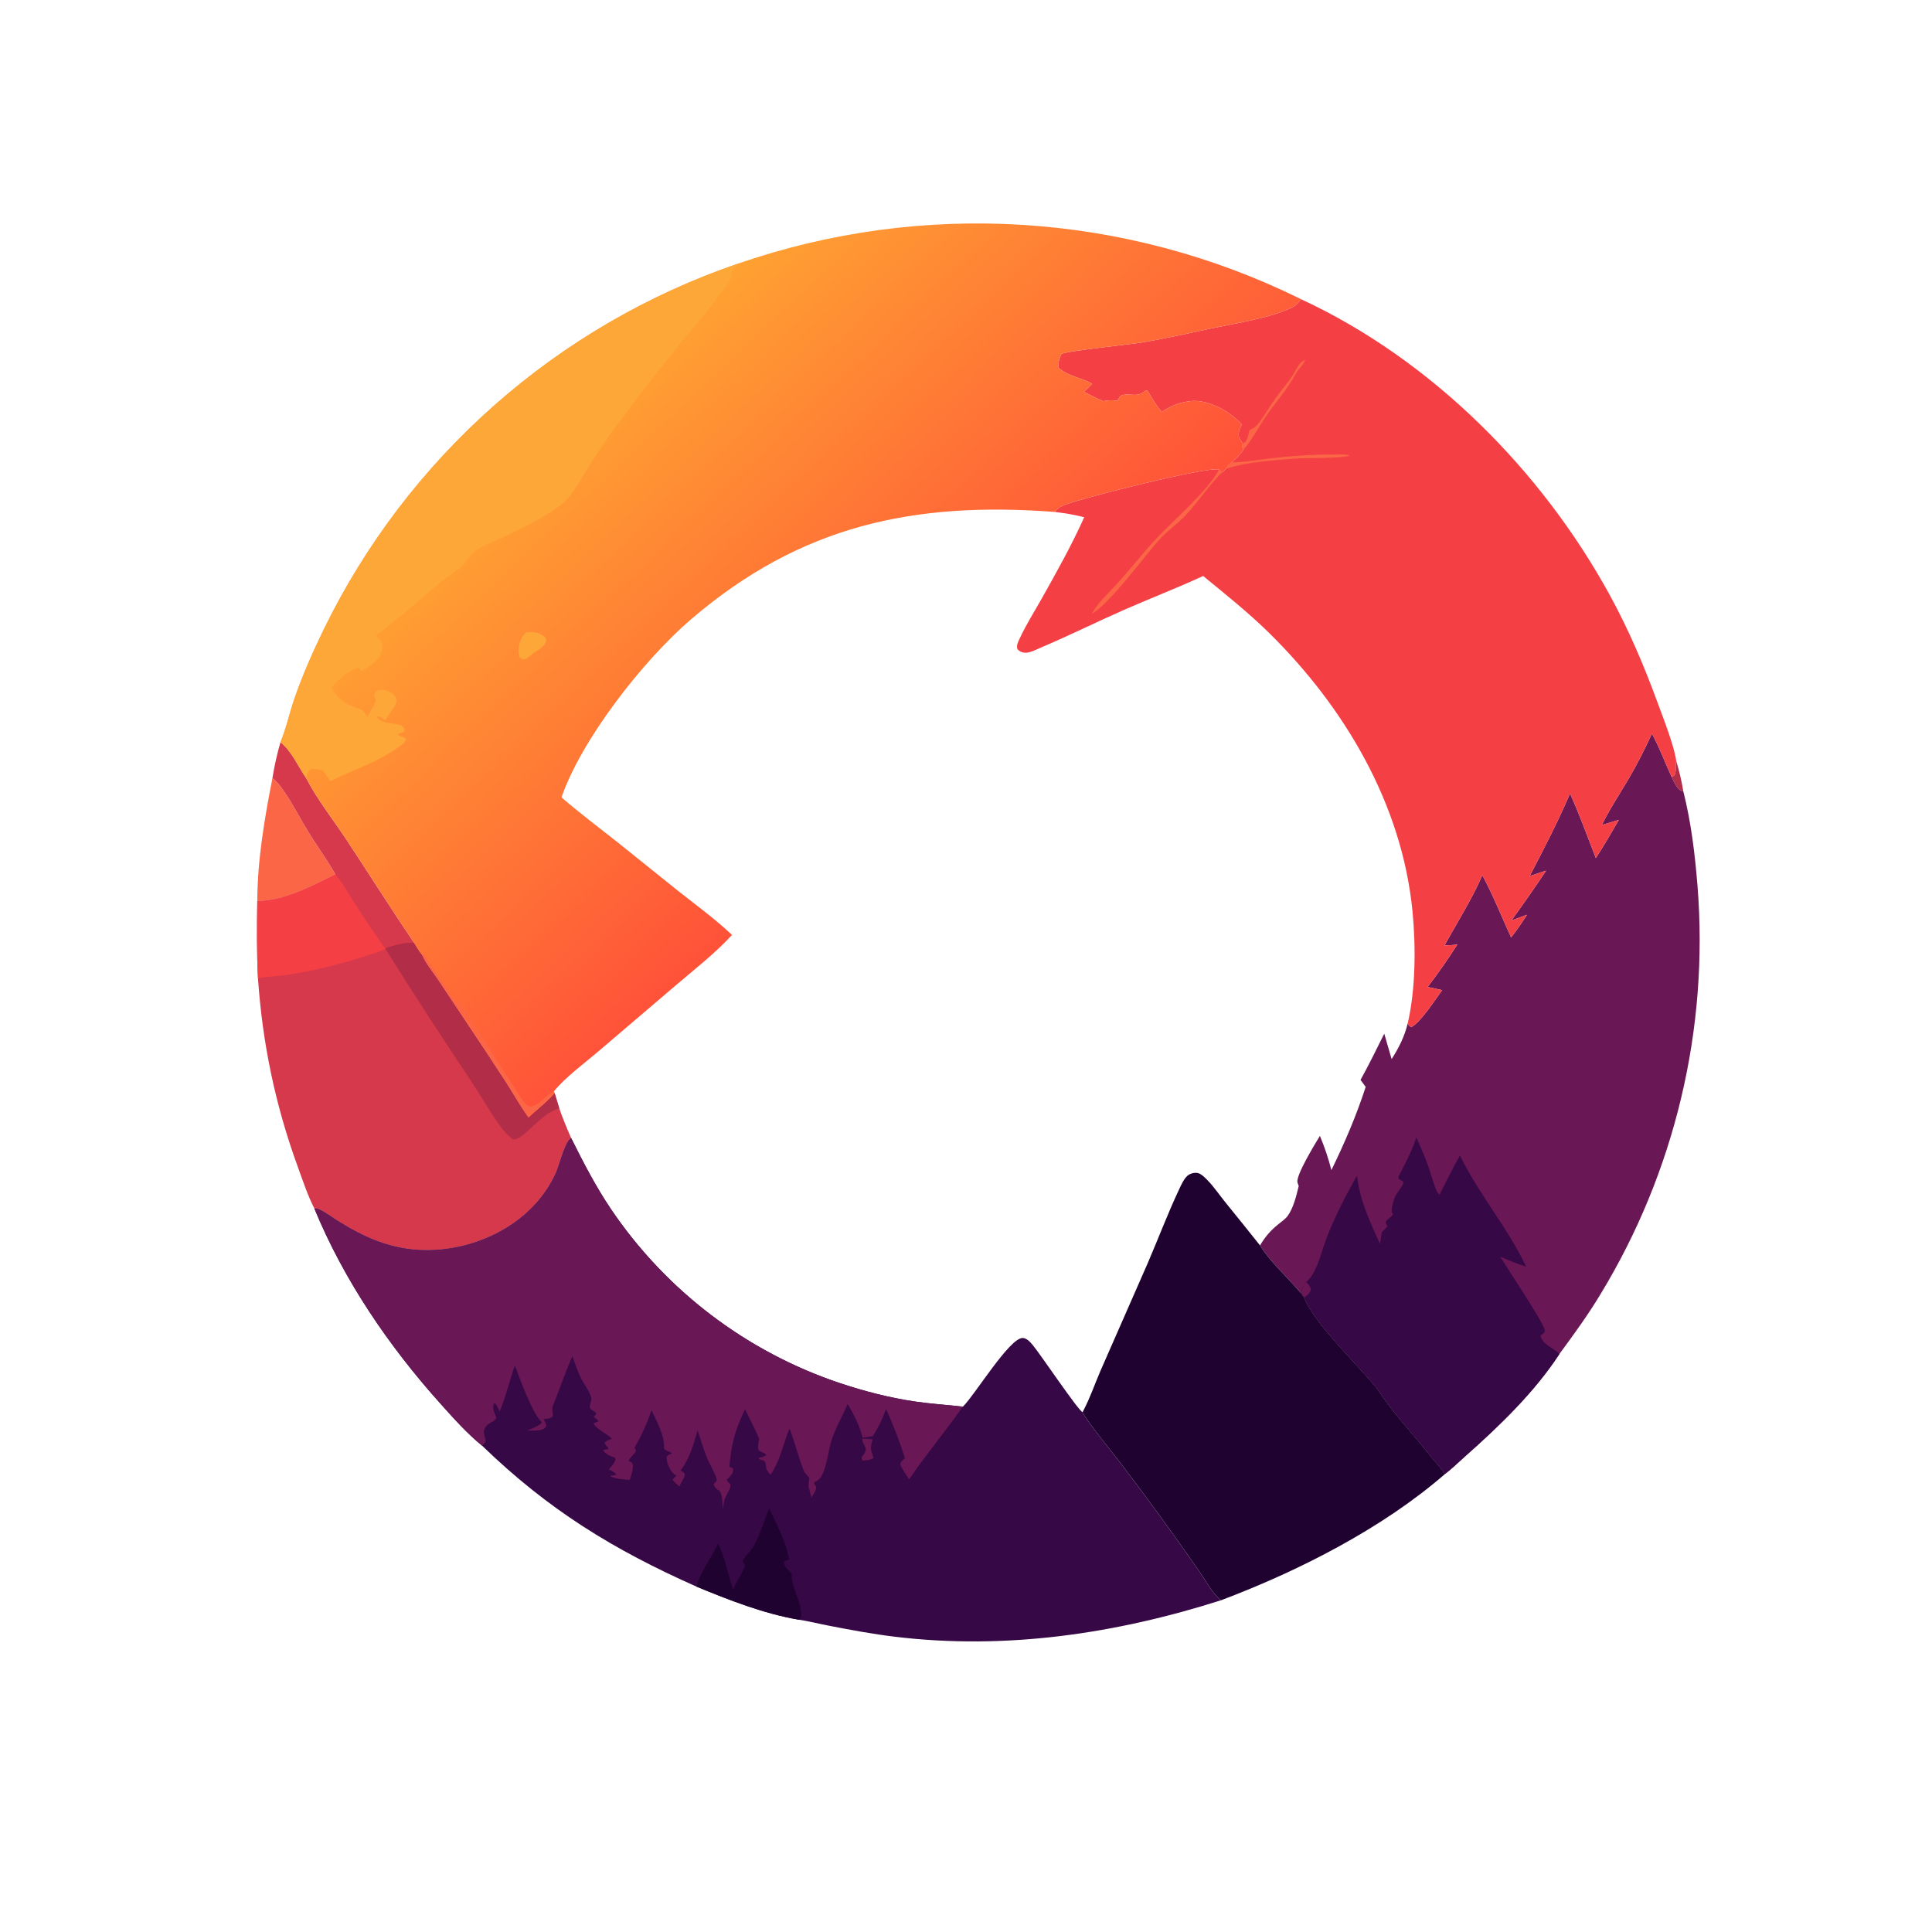 <?xml version="1.0" encoding="utf-8" ?>
<svg xmlns="http://www.w3.org/2000/svg" width="40" height="40" viewBox="0 0 128 128">
	<path fill="#B22D47" transform="matrix(0.173 0 0 0.173 0 -1.52588e-05)" d="M641.952 291.51Q643.701 297.215 644.66 303.104L644.387 303.02C644.229 302.973 644.064 302.948 643.914 302.88C642.094 302.057 640.955 299.11 640.104 297.386C640.748 297.31 640.806 297.188 641.311 296.823C642.001 295.289 641.585 293.83 641.835 292.216L641.952 291.51Z"/>
	<path fill="#FB6746" transform="matrix(0.173 0 0 0.173 0 -1.52588e-05)" d="M104.329 298.016C106.184 299.342 107.513 301.254 108.804 303.11C112.216 308.014 114.915 313.466 118.05 318.557C121.408 324.01 125.281 329.285 128.442 334.84C119.752 339.261 108.391 345.141 98.53 345.055C98.614 329.141 101.277 313.573 104.329 298.016Z"/>
	<path fill="#D5394B" transform="matrix(0.173 0 0 0.173 0 -1.52588e-05)" d="M107.396 284.26C111.728 287.614 114.159 293.504 117.236 297.95C121.457 306.146 127.599 313.882 132.693 321.581C141.358 334.678 149.739 348.008 158.549 361.003C159.539 362.556 160.471 364.312 161.69 365.688C163.086 368.95 165.729 372.086 167.725 375.062L178.889 391.84Q186.335 402.963 193.633 414.185C196.544 418.713 199.255 423.542 202.383 427.909C205.695 424.848 209.388 422.003 212.412 418.663L214.185 424.47C215.505 428.323 217.066 432.024 218.689 435.756C218.564 435.876 218.434 435.991 218.314 436.115C215.913 438.606 214.383 445.874 212.835 449.28C204.818 466.924 186.114 477.307 167.288 478.627Q165.829 478.732 164.367 478.757Q162.905 478.781 161.444 478.726Q159.982 478.67 158.526 478.534Q157.07 478.398 155.624 478.183Q154.177 477.967 152.745 477.672Q151.312 477.377 149.898 477.004Q148.484 476.631 147.093 476.18Q145.702 475.73 144.337 475.204C139.085 473.238 134.125 470.499 129.37 467.546C127.141 466.162 124.876 464.389 122.516 463.272C121.611 462.843 121.39 462.725 120.403 462.841C117.868 457.924 116.002 452.22 114.104 447.022C105.449 423.321 100.538 399.737 98.792 374.61C98.299 364.738 98.4 354.929 98.53 345.055C108.391 345.141 119.752 339.261 128.442 334.84C125.281 329.285 121.408 324.01 118.05 318.557C114.915 313.466 112.216 308.014 108.804 303.11C107.513 301.254 106.184 299.342 104.329 298.016Q105.445 291.045 107.396 284.26Z"/>
	<path fill="#B22D47" transform="matrix(0.173 0 0 0.173 0 -1.52588e-05)" d="M158.549 361.003C159.539 362.556 160.471 364.312 161.69 365.688C163.086 368.95 165.729 372.086 167.725 375.062L178.889 391.84Q186.335 402.963 193.633 414.185C196.544 418.713 199.255 423.542 202.383 427.909C205.695 424.848 209.388 422.003 212.412 418.663L214.185 424.47C209.7 425.679 206.238 429.398 202.858 432.404C201.322 433.77 198.683 436.47 196.531 436.344C194.734 435.086 193.37 433.623 192.054 431.888C188.036 426.592 184.752 420.524 181.051 414.973Q163.878 389.329 147.481 363.182C150.976 361.905 154.815 360.94 158.549 361.003Z"/>
	<path fill="#F43F45" transform="matrix(0.173 0 0 0.173 0 -1.52588e-05)" d="M128.442 334.84C131.344 338.289 133.653 342.52 136.094 346.315Q141.643 355.055 147.685 363.461C136.045 367.855 123.47 371.116 111.211 373.172C107.101 373.861 102.872 373.853 98.792 374.61C98.299 364.738 98.4 354.929 98.53 345.055C108.391 345.141 119.752 339.261 128.442 334.84Z"/>
	<path fill="#6A1755" transform="matrix(0.173 0 0 0.173 0 -1.52588e-05)" d="M613.442 315.947C616.41 309.847 620.235 304.145 623.671 298.299C626.992 292.645 629.894 286.88 632.637 280.926C635.471 286.193 637.615 291.937 640.104 297.386C640.955 299.11 642.094 302.057 643.914 302.88C644.064 302.948 644.229 302.973 644.387 303.02L644.66 303.104C647.671 315.08 649.094 327.024 650.087 339.323Q650.289 341.867 650.442 344.415Q650.595 346.963 650.698 349.513Q650.801 352.064 650.854 354.615Q650.907 357.167 650.91 359.72Q650.913 362.272 650.866 364.824Q650.819 367.376 650.723 369.927Q650.626 372.477 650.479 375.025Q650.333 377.574 650.136 380.118Q649.94 382.663 649.694 385.204Q649.448 387.744 649.152 390.279Q648.856 392.815 648.511 395.344Q648.166 397.872 647.771 400.394Q647.377 402.916 646.933 405.429Q646.489 407.943 645.996 410.447Q645.503 412.952 644.961 415.446Q644.419 417.94 643.829 420.423Q643.238 422.906 642.599 425.378Q641.96 427.849 641.273 430.307Q640.586 432.765 639.851 435.209Q639.116 437.653 638.333 440.083Q637.551 442.512 636.72 444.926Q635.89 447.34 635.013 449.737Q634.136 452.133 633.212 454.513Q632.288 456.892 631.318 459.253Q630.348 461.614 629.332 463.955Q628.316 466.297 627.254 468.618Q626.192 470.939 625.085 473.239Q623.978 475.538 622.826 477.816Q621.675 480.094 620.479 482.349Q619.283 484.604 618.043 486.835Q616.803 489.066 615.519 491.272Q614.236 493.478 612.91 495.659C608.159 503.598 602.663 511.078 597.198 518.533C587.674 533.161 574.089 546.212 561.083 557.729C558.551 559.972 556.04 562.457 553.359 564.508C551.975 562.243 549.787 560.04 548.116 557.93C541.245 549.249 533.408 541.095 527.411 531.797C520.41 523.062 503.053 506.57 499.459 496.922L498.075 495.031C493.262 489.394 486.341 483.113 482.536 476.945C484.489 473.657 486.506 471.32 489.472 468.898C490.652 467.934 492.215 466.883 493.115 465.657C495.366 462.591 496.478 457.83 497.359 454.191C497.193 453.741 496.976 453.235 496.874 452.76C496.29 450.039 503.673 437.929 505.479 435Q508.152 441.393 509.879 448.103C514.921 437.751 519.455 427.217 523.008 416.242L521.033 413.557C524.251 407.758 527.158 401.79 530.118 395.856L532.939 405.593C535.703 401.296 537.888 396.937 539.094 391.949C539.562 392.711 539.669 392.944 540.434 393.378C544.063 391.526 549.724 382.683 552.28 379.194L546.734 377.963C550.789 372.707 554.516 367.298 558.103 361.713C556.479 361.966 554.834 361.988 553.194 362.056C558.103 353.157 563.628 344.492 567.683 335.159C571.807 342.858 575.095 351.039 578.693 358.996C580.916 356.21 582.847 353.326 584.764 350.329L578.798 352.506Q585.653 343.091 592.119 333.405L585.817 335.5C591.258 325.044 596.635 314.703 601.27 303.858C604.892 311.961 607.947 320.324 611.145 328.602C614.246 323.818 617.104 318.911 619.954 313.974L613.442 315.947Z"/>
	<path fill="#370846" transform="matrix(0.173 0 0 0.173 0 -1.52588e-05)" d="M542.398 435.582C544.06 439.264 545.686 442.989 547.034 446.799C548.108 449.839 548.876 453.128 550.199 456.061C550.473 456.668 550.811 457.088 551.265 457.566C553.806 452.525 556.271 447.417 559.116 442.54C566.376 457.42 577.41 470.192 584.483 485.104C581.057 484.024 577.799 482.659 574.5 481.25C576.898 485.204 591.335 506.808 591.604 509.415C591.634 509.704 591.515 509.989 591.471 510.275L590.043 511.442C590.005 512.436 590.427 512.936 591.068 513.693C592.785 515.719 595.416 516.689 597.198 518.533C587.674 533.161 574.089 546.212 561.083 557.729C558.551 559.972 556.04 562.457 553.359 564.508C551.975 562.243 549.787 560.04 548.116 557.93C541.245 549.249 533.408 541.095 527.411 531.797C520.41 523.062 503.053 506.57 499.459 496.922L498.075 495.031C498.656 493.555 499.101 492.143 500.211 490.972C501.677 489.762 502.651 488.241 503.491 486.556C505.602 482.322 506.614 477.609 508.362 473.223C511.526 465.284 515.506 457.59 519.704 450.154C519.712 450.217 519.723 450.28 519.729 450.343C520.617 459.432 524.768 468.162 528.481 476.411L529.175 471.864C529.997 471.112 530.742 470.371 531.455 469.515C530.927 468.97 531.019 469.179 530.776 468.585C530.216 467.215 532.914 466.272 533.505 465.014L533.028 464.24C532.858 463.045 533.157 462.042 533.434 460.881C534.364 456.995 535.225 457.078 537.044 453.963C537.456 453.258 537.506 453.258 537.299 452.435L535.821 451.616C535.734 451.404 535.582 451.208 535.559 450.98C535.505 450.441 536.394 449.023 536.655 448.515C538.846 444.254 540.945 440.171 542.398 435.582Z"/>
	<path fill="#6A1755" transform="matrix(0.173 0 0 0.173 0 -1.52588e-05)" d="M500.211 490.972C501.075 491.876 501.819 492.503 502.003 493.803C501.722 495.302 500.644 496.094 499.459 496.922L498.075 495.031C498.656 493.555 499.101 492.143 500.211 490.972Z"/>
	<path fill="#F43F45" transform="matrix(0.173 0 0 0.173 0 -1.52588e-05)" d="M498.264 114.589C548.063 137.683 590.196 179.919 616.442 227.812C623.712 241.078 629.567 254.837 634.766 269.025C636.889 274.818 641.183 285.626 641.952 291.51L641.835 292.216C641.585 293.83 642.001 295.289 641.311 296.823C640.806 297.188 640.748 297.31 640.104 297.386C637.615 291.937 635.471 286.193 632.637 280.926C629.894 286.88 626.992 292.645 623.671 298.299C620.235 304.145 616.41 309.847 613.442 315.947L619.954 313.974C617.104 318.911 614.246 323.818 611.145 328.602C607.947 320.324 604.892 311.961 601.27 303.858C596.635 314.703 591.258 325.044 585.817 335.5L592.119 333.405Q585.653 343.091 578.798 352.506L584.764 350.329C582.847 353.326 580.916 356.21 578.693 358.996C575.095 351.039 571.807 342.858 567.683 335.159C563.628 344.492 558.103 353.157 553.194 362.056C554.834 361.988 556.479 361.966 558.103 361.713C554.516 367.298 550.789 372.707 546.734 377.963L552.28 379.194C549.724 382.683 544.063 391.526 540.434 393.378C539.669 392.944 539.562 392.711 539.094 391.949C542.151 378.91 542.236 362.359 540.936 349.015C536.942 308.011 514.955 270.836 485.948 242.315C478.02 234.52 469.346 227.623 460.759 220.579C450.777 225.212 440.445 229.16 430.369 233.597C419.88 238.216 409.592 243.333 399.048 247.814C397.385 248.521 394.596 250.014 392.772 249.975C391.466 249.947 390.549 249.555 389.64 248.62C389.223 247.119 389.742 246.185 390.383 244.783C392.831 239.434 396.094 234.276 398.986 229.141C404.728 218.942 410.403 208.779 415.214 198.096C411.53 197.101 407.762 196.524 403.981 196.059C405.054 194.542 406.188 193.943 407.881 193.279C414.31 190.76 463.4 178.322 466.836 179.839L468.028 180.89C468.544 180.488 468.995 180.017 469.463 179.561C469.822 178.492 470.918 177.682 471.797 177.046C473.41 175.56 474.803 174.179 476.092 172.389C475.784 171.278 475.56 170.943 475.937 169.827C475.462 169.108 474.9 168.343 474.555 167.55C473.885 166.016 474.979 164.006 475.536 162.556C471.653 158.146 464.855 154.207 458.942 153.604C454.429 153.143 448.535 155 444.998 157.789C442.648 155.297 441.463 152.778 439.639 149.979C439.276 149.421 439.531 149.628 438.763 149.466C435.669 152.352 433.688 150.668 430.107 151.216C428.796 151.416 428.599 152.599 427.782 153.491C425.776 153.188 424.469 153.219 422.484 153.635C419.96 152.533 417.526 151.332 415.093 150.042C416.192 149.074 417.208 147.996 418.245 146.962C414.366 144.707 408.644 143.966 405.432 140.86C405.087 139.086 405.698 137.18 406.487 135.602C407.896 134.439 432.812 131.897 436.99 131.205C446.48 129.634 455.815 127.486 465.22 125.493C473.937 123.646 486.583 121.733 494.488 117.896C496.232 117.049 497.145 116.152 498.264 114.589Z"/>
	<path fill="#FB6746" transform="matrix(0.173 0 0 0.173 0 -1.52588e-05)" d="M478.492 164.706C478.615 164.653 478.738 164.601 478.859 164.545C479.647 164.186 480.425 163.822 481.026 163.183C483.46 160.594 485.313 157.023 487.361 154.1C489.673 150.802 492.228 147.698 494.591 144.455C496.137 142.334 497.193 138.757 499.857 137.846C499.111 139.863 497.267 141.18 496.279 143.044C493.285 148.689 488.696 153.809 485.059 159.079C482.061 163.424 479.562 168.405 476.092 172.389C475.784 171.278 475.56 170.943 475.937 169.827C476.905 169.371 477.227 169.061 477.622 168.041C478.025 167.005 478.234 165.79 478.492 164.706Z"/>
	<path fill="#FB6746" transform="matrix(0.173 0 0 0.173 0 -1.52588e-05)" d="M471.797 177.046C471.936 177.045 472.075 177.046 472.214 177.044C477.114 176.969 482.147 176.038 487.025 175.484C494.82 174.598 502.419 174.052 510.273 174.093C512.237 174.103 515.006 173.825 516.855 174.373C514.588 175.667 499.818 175.299 496.005 175.617C487.438 176.333 477.612 176.816 469.463 179.561C469.822 178.492 470.918 177.682 471.797 177.046Z"/>
	<path fill="#FB6746" transform="matrix(0.173 0 0 0.173 0 -1.52588e-05)" d="M466.836 179.839L468.028 180.89C463.003 185.752 459.039 191.994 454.241 197.13C450.897 200.71 446.737 203.467 443.506 207.171C437.493 214.065 424.971 231.189 418.028 235.122C420.583 230.669 424.575 227.102 427.994 223.322C433.133 217.639 437.843 211.531 443.103 205.965C449.595 199.094 462.641 187.861 466.836 179.839Z"/>
	<path fill="#370846" transform="matrix(0.173 0 0 0.173 0 -1.52588e-05)" d="M120.403 462.841C121.39 462.725 121.611 462.843 122.516 463.272C124.876 464.389 127.141 466.162 129.37 467.546C134.125 470.499 139.085 473.238 144.337 475.204Q145.702 475.73 147.093 476.18Q148.484 476.631 149.898 477.004Q151.312 477.377 152.745 477.672Q154.177 477.967 155.624 478.183Q157.07 478.398 158.526 478.534Q159.982 478.67 161.444 478.726Q162.905 478.781 164.367 478.757Q165.829 478.732 167.288 478.627C186.114 477.307 204.818 466.924 212.835 449.28C214.383 445.874 215.913 438.606 218.314 436.115C218.434 435.991 218.564 435.876 218.689 435.756C223.372 445.161 228.125 454.367 234.009 463.095Q234.988 464.542 235.996 465.969Q237.005 467.396 238.042 468.803Q239.079 470.209 240.144 471.594Q241.21 472.979 242.303 474.342Q243.397 475.705 244.518 477.045Q245.639 478.385 246.787 479.703Q247.935 481.02 249.109 482.313Q250.284 483.607 251.485 484.876Q252.685 486.146 253.912 487.391Q255.138 488.635 256.389 489.855Q257.641 491.074 258.917 492.268Q260.193 493.462 261.493 494.63Q262.793 495.797 264.116 496.938Q265.44 498.079 266.786 499.193Q268.132 500.306 269.501 501.392Q270.87 502.478 272.261 503.536Q273.651 504.594 275.063 505.624Q276.475 506.653 277.908 507.654Q279.34 508.654 280.793 509.625Q282.246 510.596 283.718 511.538Q285.19 512.479 286.681 513.39Q288.172 514.301 289.681 515.182Q291.19 516.062 292.717 516.912Q294.244 517.762 295.787 518.58Q297.331 519.399 298.891 520.186Q300.451 520.973 302.027 521.728Q303.603 522.483 305.194 523.205Q306.785 523.928 308.39 524.618Q309.995 525.308 311.614 525.966Q313.233 526.623 314.865 527.247Q316.497 527.872 318.142 528.463Q319.786 529.054 321.442 529.611C330.884 532.763 340.737 535.331 350.597 536.756C356.615 537.626 362.707 538.011 368.748 538.69L369.046 538.391C373.591 533.739 386.542 512.558 391.556 512.397C393.132 512.346 394.528 513.953 395.456 515.044C398.213 518.282 413.07 540.446 414.59 540.797C416.345 544.592 425.797 555.88 428.945 560.08Q444.514 580.466 459.129 601.547C461.311 604.651 464.647 610.784 467.603 612.845C427.255 625.692 385.117 631.927 342.809 626.82C334.15 625.775 325.611 624.176 317.056 622.508C313.315 621.779 309.547 620.818 305.782 620.261C292.473 617.962 279.22 612.774 266.791 607.644C234.76 593.428 209.894 578.105 184.689 553.704C178.754 548.851 173.799 543.254 168.696 537.569C148.963 515.587 131.693 490.264 120.403 462.841Z"/>
	<path fill="#6A1755" transform="matrix(0.173 0 0 0.173 0 -1.52588e-05)" d="M330.193 550.926L333.919 551.119C334.218 551.608 334.108 551.284 333.931 552.116C333.509 554.097 333.327 555.021 334.103 556.928C334.187 557.135 334.286 557.507 334.352 557.725L334.522 558.281C333.723 559.203 331.506 559.217 330.276 559.362C329.877 558.597 329.99 558.609 330.101 557.805C330.434 557.395 330.827 556.967 331.098 556.515C332.408 554.329 330.561 553.602 330.268 551.555C330.238 551.346 330.218 551.136 330.193 550.926Z"/>
	<path fill="#200231" transform="matrix(0.173 0 0 0.173 0 -1.52588e-05)" d="M280.78 608.818C281.758 605.983 284.998 601.291 285.304 599.413C285.196 599.269 285.085 599.127 284.979 598.981C284.513 598.341 284.678 598.606 284.353 597.853C285.399 595.582 287.578 594.094 288.749 591.906C291.117 587.483 292.737 582.287 294.535 577.599C297.365 583.608 301.04 590.503 302.176 597.081C301.342 598.015 300.77 597.106 300.205 598.355C300.504 600.191 301.946 601.329 303.207 602.6C303.217 603.718 303.212 604.896 303.449 605.993C304.131 609.163 308.189 617.248 306.382 619.986L305.782 620.261C292.473 617.962 279.22 612.774 266.791 607.644C267.814 602.481 272.711 596.138 274.994 591.121C277.936 596.81 278.648 602.849 280.78 608.818Z"/>
	<path fill="#6A1755" transform="matrix(0.173 0 0 0.173 0 -1.52588e-05)" d="M120.403 462.841C121.39 462.725 121.611 462.843 122.516 463.272C124.876 464.389 127.141 466.162 129.37 467.546C134.125 470.499 139.085 473.238 144.337 475.204Q145.702 475.73 147.093 476.18Q148.484 476.631 149.898 477.004Q151.312 477.377 152.745 477.672Q154.177 477.967 155.624 478.183Q157.07 478.398 158.526 478.534Q159.982 478.67 161.444 478.726Q162.905 478.781 164.367 478.757Q165.829 478.732 167.288 478.627C186.114 477.307 204.818 466.924 212.835 449.28C214.383 445.874 215.913 438.606 218.314 436.115C218.434 435.991 218.564 435.876 218.689 435.756C223.372 445.161 228.125 454.367 234.009 463.095Q234.988 464.542 235.996 465.969Q237.005 467.396 238.042 468.803Q239.079 470.209 240.144 471.594Q241.21 472.979 242.303 474.342Q243.397 475.705 244.518 477.045Q245.639 478.385 246.787 479.703Q247.935 481.02 249.109 482.313Q250.284 483.607 251.485 484.876Q252.685 486.146 253.912 487.391Q255.138 488.635 256.389 489.855Q257.641 491.074 258.917 492.268Q260.193 493.462 261.493 494.63Q262.793 495.797 264.116 496.938Q265.44 498.079 266.786 499.193Q268.132 500.306 269.501 501.392Q270.87 502.478 272.261 503.536Q273.651 504.594 275.063 505.624Q276.475 506.653 277.908 507.654Q279.34 508.654 280.793 509.625Q282.246 510.596 283.718 511.538Q285.19 512.479 286.681 513.39Q288.172 514.301 289.681 515.182Q291.19 516.062 292.717 516.912Q294.244 517.762 295.787 518.58Q297.331 519.399 298.891 520.186Q300.451 520.973 302.027 521.728Q303.603 522.483 305.194 523.205Q306.785 523.928 308.39 524.618Q309.995 525.308 311.614 525.966Q313.233 526.623 314.865 527.247Q316.497 527.872 318.142 528.463Q319.786 529.054 321.442 529.611C330.884 532.763 340.737 535.331 350.597 536.756C356.615 537.626 362.707 538.011 368.748 538.69C362.061 548.14 354.66 556.997 348.115 566.587C347.081 564.57 345.5 562.9 344.769 560.77C345.006 559.538 345.64 559.278 346.567 558.467C344.542 551.966 342.114 545.745 339.318 539.542C338.014 543.301 336.425 546.593 334.309 549.965C332.987 550.195 331.669 550.444 330.333 550.581C329.177 545.872 327.061 541.817 324.593 537.668C322.747 542.235 320.074 546.612 318.544 551.268C317.086 555.705 316.899 560.486 314.888 564.769C314.209 566.214 313.293 566.968 311.889 567.658L311.752 568.198C312.283 568.878 312.63 569.103 312.532 570.02C312.446 570.824 311.864 571.596 311.473 572.286C311.247 572.684 311.033 573.091 310.811 573.493C310.413 572.117 309.992 570.744 309.654 569.352C309.66 568.23 309.822 567.124 309.958 566.012C309.277 565.323 308.685 564.507 308.07 563.757C305.791 558.401 304.469 552.523 302.379 547.045C299.834 553.028 298.897 559.271 295.1 564.748C294.476 564.029 293.658 563.252 293.459 562.294C293.385 561.938 293.386 561.57 293.326 561.212C293.169 560.272 293.2 560.064 292.562 559.344C291.87 559.187 291.259 559.051 290.625 558.724L290.724 558.299C291.702 558.047 292.679 557.905 293.449 557.209C293.146 556.42 291.315 556.172 290.486 555.312C290.157 553.931 290.397 552.544 290.73 551.176C290.852 550.679 285.964 541.057 285.339 539.675C281.364 547.941 280.233 552.393 279.301 561.689C279.843 561.885 280.274 562.092 280.757 562.405C280.772 562.538 280.8 562.669 280.802 562.802C280.819 564.285 279.67 565.297 278.728 566.294L278.358 566.68C278.635 567.434 279.154 567.852 279.705 568.419C280.05 570.517 277.594 572.751 277.303 575.007C277.178 575.984 277.007 576.954 276.857 577.928C276.575 575.597 276.843 573.02 275.598 570.953C275.309 570.782 275.012 570.618 274.739 570.423C273.979 569.88 273.526 569.227 273.339 568.312L274.274 567.328C274.339 567.073 274.511 566.824 274.47 566.564C274.206 564.894 271.604 560.407 270.838 558.49C269.446 555.004 268.344 551.379 267.184 547.81C265.513 553.221 264.134 558.629 260.6 563.171C261.534 563.711 261.954 563.723 262.278 564.783C261.88 566.423 260.816 567.685 260.176 569.238C259.35 568.469 258.084 567.563 257.565 566.569L258.06 566.116C258.459 565.747 258.761 565.424 259.037 564.95L258.185 564.614C258.081 564.52 257.969 564.434 257.872 564.332C256.425 562.81 255.262 560.15 255.263 558.054C255.873 557.008 256.122 557.084 257.229 556.7C257.161 555.869 254.896 555.849 254.292 554.669C254.648 549.747 251.486 544.51 249.513 540.057C247.911 544.716 245.772 549.615 243.3 553.882L243.012 554.374C243.233 554.867 243.122 554.662 243.43 555.152C244.097 556.212 241.008 558.11 240.762 559.471C241.349 559.743 241.742 559.88 242.119 560.436C242.975 561.697 241.558 565.346 241.181 566.742C238.904 566.515 235.883 566.458 233.85 565.411L234.069 565.016C234.875 565.036 235.232 565.051 236 564.752C235.609 563.882 234.057 563.202 233.211 562.683C234.035 561.672 235.231 560.467 235.632 559.222C235.806 558.68 235.729 558.828 235.439 558.239C233.705 557.586 232.37 557.089 231.094 555.697L231.141 555.251L232.85 554.942L233.006 554.514C232.356 553.871 231.699 553.37 231.533 552.426C232.322 551.681 233.322 551.362 234.31 550.957C232.464 549.133 230.051 548.098 228.208 546.346C227.67 545.836 227.46 545.716 227.465 544.955C228.051 544.79 228.582 544.617 229.135 544.359C228.943 543.412 227.972 543.359 227.378 542.553L228.383 541.446C228.016 540.324 226.092 540.048 225.878 539.115C225.65 538.122 226.729 536.503 226.398 535.13C225.861 532.905 223.516 529.925 222.482 527.778C221.178 525.071 220.193 522.192 219.168 519.37C216.585 525.31 214.496 531.468 212.092 537.481C211.602 538.707 211.333 539.278 211.586 540.621C211.734 541.41 211.866 541.757 211.553 542.541C210.577 543.364 209.32 543.348 208.1 543.498C208.704 544.415 209.194 545.027 209.156 546.178C208.627 546.966 208.26 547.306 207.307 547.54C205.65 547.947 203.649 547.84 201.934 547.857C203.79 547.066 205.695 546.381 207.297 545.132L207.467 544.528C204.168 542.073 198.655 527.042 197.204 522.887C195.089 528.674 193.759 534.942 191.339 540.557C190.8 539.483 190.277 537.899 189.288 537.255C188.83 538.075 188.82 539.074 189.005 539.979C189.202 540.944 189.722 541.981 190.106 542.888C189.547 545.156 183.688 544.898 185.767 550.713C185.933 551.176 185.993 551.575 186.015 552.065C185.583 552.622 185.156 553.175 184.689 553.704C178.754 548.851 173.799 543.254 168.696 537.569C148.963 515.587 131.693 490.264 120.403 462.841Z"/>
	<defs>
		<linearGradient id="gradient_0" gradientUnits="userSpaceOnUse" x1="234.389" y1="147.105" x2="360.943" y2="280.875">
			<stop offset="0" stop-color="#FFA132"/>
			<stop offset="1" stop-color="#FF5239"/>
		</linearGradient>
	</defs>
	<path fill="url(#gradient_0)" transform="matrix(0.173 0 0 0.173 0 -1.52588e-05)" d="M282.662 100.945Q285.93 99.815 289.225 98.766Q292.52 97.717 295.84 96.749Q299.16 95.782 302.503 94.897Q305.846 94.012 309.21 93.21Q312.574 92.407 315.956 91.689Q319.339 90.97 322.738 90.335Q326.137 89.7 329.551 89.148Q332.965 88.597 336.391 88.131Q339.818 87.665 343.255 87.283Q346.692 86.901 350.137 86.605Q353.582 86.308 357.034 86.096Q360.485 85.885 363.941 85.759Q367.397 85.632 370.855 85.592Q374.313 85.551 377.77 85.596Q381.228 85.64 384.684 85.77Q388.139 85.9 391.591 86.116Q395.042 86.331 398.487 86.632Q401.932 86.932 405.368 87.318Q408.805 87.703 412.231 88.174Q415.657 88.644 419.07 89.199Q422.483 89.753 425.882 90.392Q429.28 91.031 432.662 91.754Q436.044 92.477 439.407 93.282Q442.769 94.088 446.111 94.977Q449.453 95.866 452.772 96.837Q456.091 97.808 459.385 98.861Q462.679 99.914 465.946 101.048Q469.213 102.181 472.451 103.396Q475.689 104.61 478.895 105.903Q482.102 107.197 485.276 108.57Q488.45 109.942 491.59 111.393Q494.729 112.843 497.831 114.371C497.977 114.441 498.123 114.51 498.264 114.589C497.145 116.152 496.232 117.049 494.488 117.896C486.583 121.733 473.937 123.646 465.22 125.493C455.815 127.486 446.48 129.634 436.99 131.205C432.812 131.897 407.896 134.439 406.487 135.602C405.698 137.18 405.087 139.086 405.432 140.86C408.644 143.966 414.366 144.707 418.245 146.962C417.208 147.996 416.192 149.074 415.093 150.042C417.526 151.332 419.96 152.533 422.484 153.635C424.469 153.219 425.776 153.188 427.782 153.491C428.599 152.599 428.796 151.416 430.107 151.216C433.688 150.668 435.669 152.352 438.763 149.466C439.531 149.628 439.276 149.421 439.639 149.979C441.463 152.778 442.648 155.297 444.998 157.789C448.535 155 454.429 153.143 458.942 153.604C464.855 154.207 471.653 158.146 475.536 162.556C474.979 164.006 473.885 166.016 474.555 167.55C474.9 168.343 475.462 169.108 475.937 169.827C475.56 170.943 475.784 171.278 476.092 172.389C474.803 174.179 473.41 175.56 471.797 177.046C470.918 177.682 469.822 178.492 469.463 179.561C468.995 180.017 468.544 180.488 468.028 180.89L466.836 179.839C463.4 178.322 414.31 190.76 407.881 193.279C406.188 193.943 405.054 194.542 403.981 196.059C349.843 191.955 306.554 201.242 264.59 237.216C246.521 252.706 222.822 282.884 215.028 305.357C222.002 311.401 229.343 316.891 236.573 322.616L259.602 341.113C266.583 346.628 273.867 351.926 280.339 358.048C273.958 365 266.449 370.837 259.276 376.94L229.269 402.541C223.5 407.454 216.987 412.147 212.087 417.937L212.412 418.663C209.388 422.003 205.695 424.848 202.383 427.909C199.255 423.542 196.544 418.713 193.633 414.185Q186.335 402.963 178.889 391.84L167.725 375.062C165.729 372.086 163.086 368.95 161.69 365.688C160.471 364.312 159.539 362.556 158.549 361.003C149.739 348.008 141.358 334.678 132.693 321.581C127.599 313.882 121.457 306.146 117.236 297.95C114.159 293.504 111.728 287.614 107.396 284.26C109.586 279.058 110.829 273.172 112.671 267.792C115.813 258.618 119.805 249.653 124.032 240.934Q125.521 237.886 127.085 234.875Q128.648 231.864 130.286 228.892Q131.923 225.921 133.633 222.99Q135.342 220.06 137.124 217.172Q138.905 214.285 140.756 211.442Q142.608 208.599 144.529 205.803Q146.45 203.006 148.439 200.258Q150.428 197.51 152.485 194.811Q154.541 192.112 156.663 189.465Q158.784 186.818 160.971 184.223Q163.157 181.629 165.406 179.089Q167.656 176.549 169.967 174.066Q172.278 171.582 174.649 169.156Q177.021 166.729 179.451 164.362Q181.882 161.995 184.37 159.688Q186.857 157.382 189.401 155.137Q191.945 152.892 194.543 150.71Q197.141 148.529 199.793 146.411Q202.444 144.294 205.146 142.243Q207.848 140.192 210.6 138.207Q213.352 136.223 216.152 134.307Q218.952 132.391 221.798 130.544Q224.644 128.698 227.535 126.921Q230.425 125.145 233.359 123.441Q236.292 121.736 239.266 120.104Q242.241 118.472 245.255 116.914Q248.268 115.356 251.319 113.872Q254.37 112.388 257.457 110.98Q260.543 109.572 263.664 108.24Q266.784 106.907 269.936 105.653Q273.088 104.398 276.27 103.221Q279.452 102.043 282.662 100.945Z"/>
	<path fill="#FEA739" transform="matrix(0.173 0 0 0.173 0 -1.52588e-05)" d="M201.429 242.148Q201.968 242.108 202.508 242.077C205.045 241.94 206.884 242.383 208.826 244.145C209.016 244.621 209.24 244.92 209.144 245.446C208.756 247.571 205.687 249.169 204.006 250.336C203.019 251.201 202.166 252.048 200.92 252.508C199.841 252.418 199.825 252.415 199.032 251.681C198.715 250.828 198.551 250.166 198.58 249.247C198.664 246.571 199.499 244.025 201.429 242.148Z"/>
	<path fill="#FB6746" transform="matrix(0.173 0 0 0.173 0 -1.52588e-05)" d="M161.69 365.688L162.392 365.684C166.057 371.18 169.839 376.65 173.399 382.196C177.275 388.235 180.901 394.449 185.48 399.994C182.839 395.315 176.591 387.296 174.954 383.237L175.167 383.147C176.584 384.903 177.684 386.941 178.981 388.8C184.824 397.178 190.059 405.981 195.704 414.494C197.474 417.163 199.287 420.566 201.434 422.909C201.999 423.526 202.601 423.673 203.392 423.813C206.636 423.23 208.929 419.356 212.087 417.937L212.412 418.663C209.388 422.003 205.695 424.848 202.383 427.909C199.255 423.542 196.544 418.713 193.633 414.185Q186.335 402.963 178.889 391.84L167.725 375.062C165.729 372.086 163.086 368.95 161.69 365.688Z"/>
	<path fill="#FEA739" transform="matrix(0.173 0 0 0.173 0 -1.52588e-05)" d="M107.396 284.26C109.586 279.058 110.829 273.172 112.671 267.792C115.813 258.618 119.805 249.653 124.032 240.934Q125.521 237.886 127.085 234.875Q128.648 231.864 130.286 228.892Q131.923 225.921 133.633 222.99Q135.342 220.06 137.124 217.172Q138.905 214.285 140.756 211.442Q142.608 208.599 144.529 205.803Q146.45 203.006 148.439 200.258Q150.428 197.51 152.485 194.811Q154.541 192.112 156.663 189.465Q158.784 186.818 160.971 184.223Q163.157 181.629 165.406 179.089Q167.656 176.549 169.967 174.066Q172.278 171.582 174.649 169.156Q177.021 166.729 179.451 164.362Q181.882 161.995 184.37 159.688Q186.857 157.382 189.401 155.137Q191.945 152.892 194.543 150.71Q197.141 148.529 199.793 146.411Q202.444 144.294 205.146 142.243Q207.848 140.192 210.6 138.207Q213.352 136.223 216.152 134.307Q218.952 132.391 221.798 130.544Q224.644 128.698 227.535 126.921Q230.425 125.145 233.359 123.441Q236.292 121.736 239.266 120.104Q242.241 118.472 245.255 116.914Q248.268 115.356 251.319 113.872Q254.37 112.388 257.457 110.98Q260.543 109.572 263.664 108.24Q266.784 106.907 269.936 105.653Q273.088 104.398 276.27 103.221Q279.452 102.043 282.662 100.945C282.127 102.191 281.691 102.658 280.693 103.555C280.306 103.902 280.207 104.077 280.114 104.583L280.469 105.756C274.677 115.212 267.287 123.202 260.318 131.742C252.374 141.477 244.582 151.589 237.074 161.665C233.269 166.77 229.723 171.995 226.256 177.332C223.067 182.239 220.106 188.577 215.76 192.487C210.827 196.924 199.283 202.621 193.043 205.499C189.252 207.247 185.049 208.832 181.632 211.263C179.455 212.811 178.525 215.446 176.538 217.124C174.137 219.15 171.381 220.769 168.965 222.795C160.646 229.772 152.678 236.888 143.933 243.375C145.399 244.827 146.376 245.816 146.387 247.963C146.398 250.041 145.259 251.821 143.81 253.222C142.246 254.733 140.351 255.859 138.469 256.92C137.494 256.354 138.101 255.823 136.76 255.662C132.927 257.246 129.567 260.209 126.884 263.318C128.991 266.93 131.264 269.064 135.206 270.633C136.2 271.029 137.685 271.311 138.563 271.89C139.429 272.461 140.139 273.676 140.75 274.515C141.395 273.023 143.564 269.873 143.789 268.623C143.918 267.905 143.481 266.87 143.255 266.188C143.524 265.301 143.753 265.016 144.477 264.44C146.225 263.904 147.903 264.184 149.498 265.079C150.371 265.569 151.249 266.323 151.595 267.288C151.977 268.354 151.751 269.48 151.159 270.41C149.973 272.271 148.663 274.009 147.53 275.918C146.448 275.084 145.968 274.513 144.596 274.333L144.404 274.81C147.487 278.416 154.027 275.722 154.954 279.522L154.674 280.253L152.509 281.097L152.475 281.467C153.043 281.782 153.467 281.933 154.091 282.126C154.833 282.355 155 282.475 155.465 283.061C155.299 284.303 154.061 285.031 153.077 285.767C145.06 291.766 135.332 294.72 126.505 299.154C125.543 297.765 124.623 296.296 123.539 295.001C122.022 294.715 120.465 294.244 118.939 294.624C118.226 295.126 118.058 295.541 117.731 296.337L117.699 296.006C117.448 296.683 117.394 296.871 117.447 297.622L117.236 297.95C114.159 293.504 111.728 287.614 107.396 284.26Z"/>
	<path fill="#200231" transform="matrix(0.173 0 0 0.173 0 -1.52588e-05)" d="M414.59 540.797L414.751 540.49L415.014 539.976C417.509 535.202 419.248 530.064 421.378 525.118L439.666 483.445C443.655 474.173 447.232 464.657 451.533 455.526C452.327 453.841 453.341 451.51 454.75 450.275C455.731 449.415 457.278 449.009 458.562 449.196C459.94 449.397 461.488 451.016 462.421 451.975C464.903 454.527 467.009 457.634 469.244 460.411Q475.935 468.642 482.536 476.945C486.341 483.113 493.262 489.394 498.075 495.031L499.459 496.922C503.053 506.57 520.41 523.062 527.411 531.797C533.408 541.095 541.245 549.249 548.116 557.93C549.787 560.04 551.975 562.243 553.359 564.508C529.297 585.413 497.283 601.654 467.603 612.845C464.647 610.784 461.311 604.651 459.129 601.547Q444.514 580.466 428.945 560.08C425.797 555.88 416.345 544.592 414.59 540.797Z"/>
</svg>
